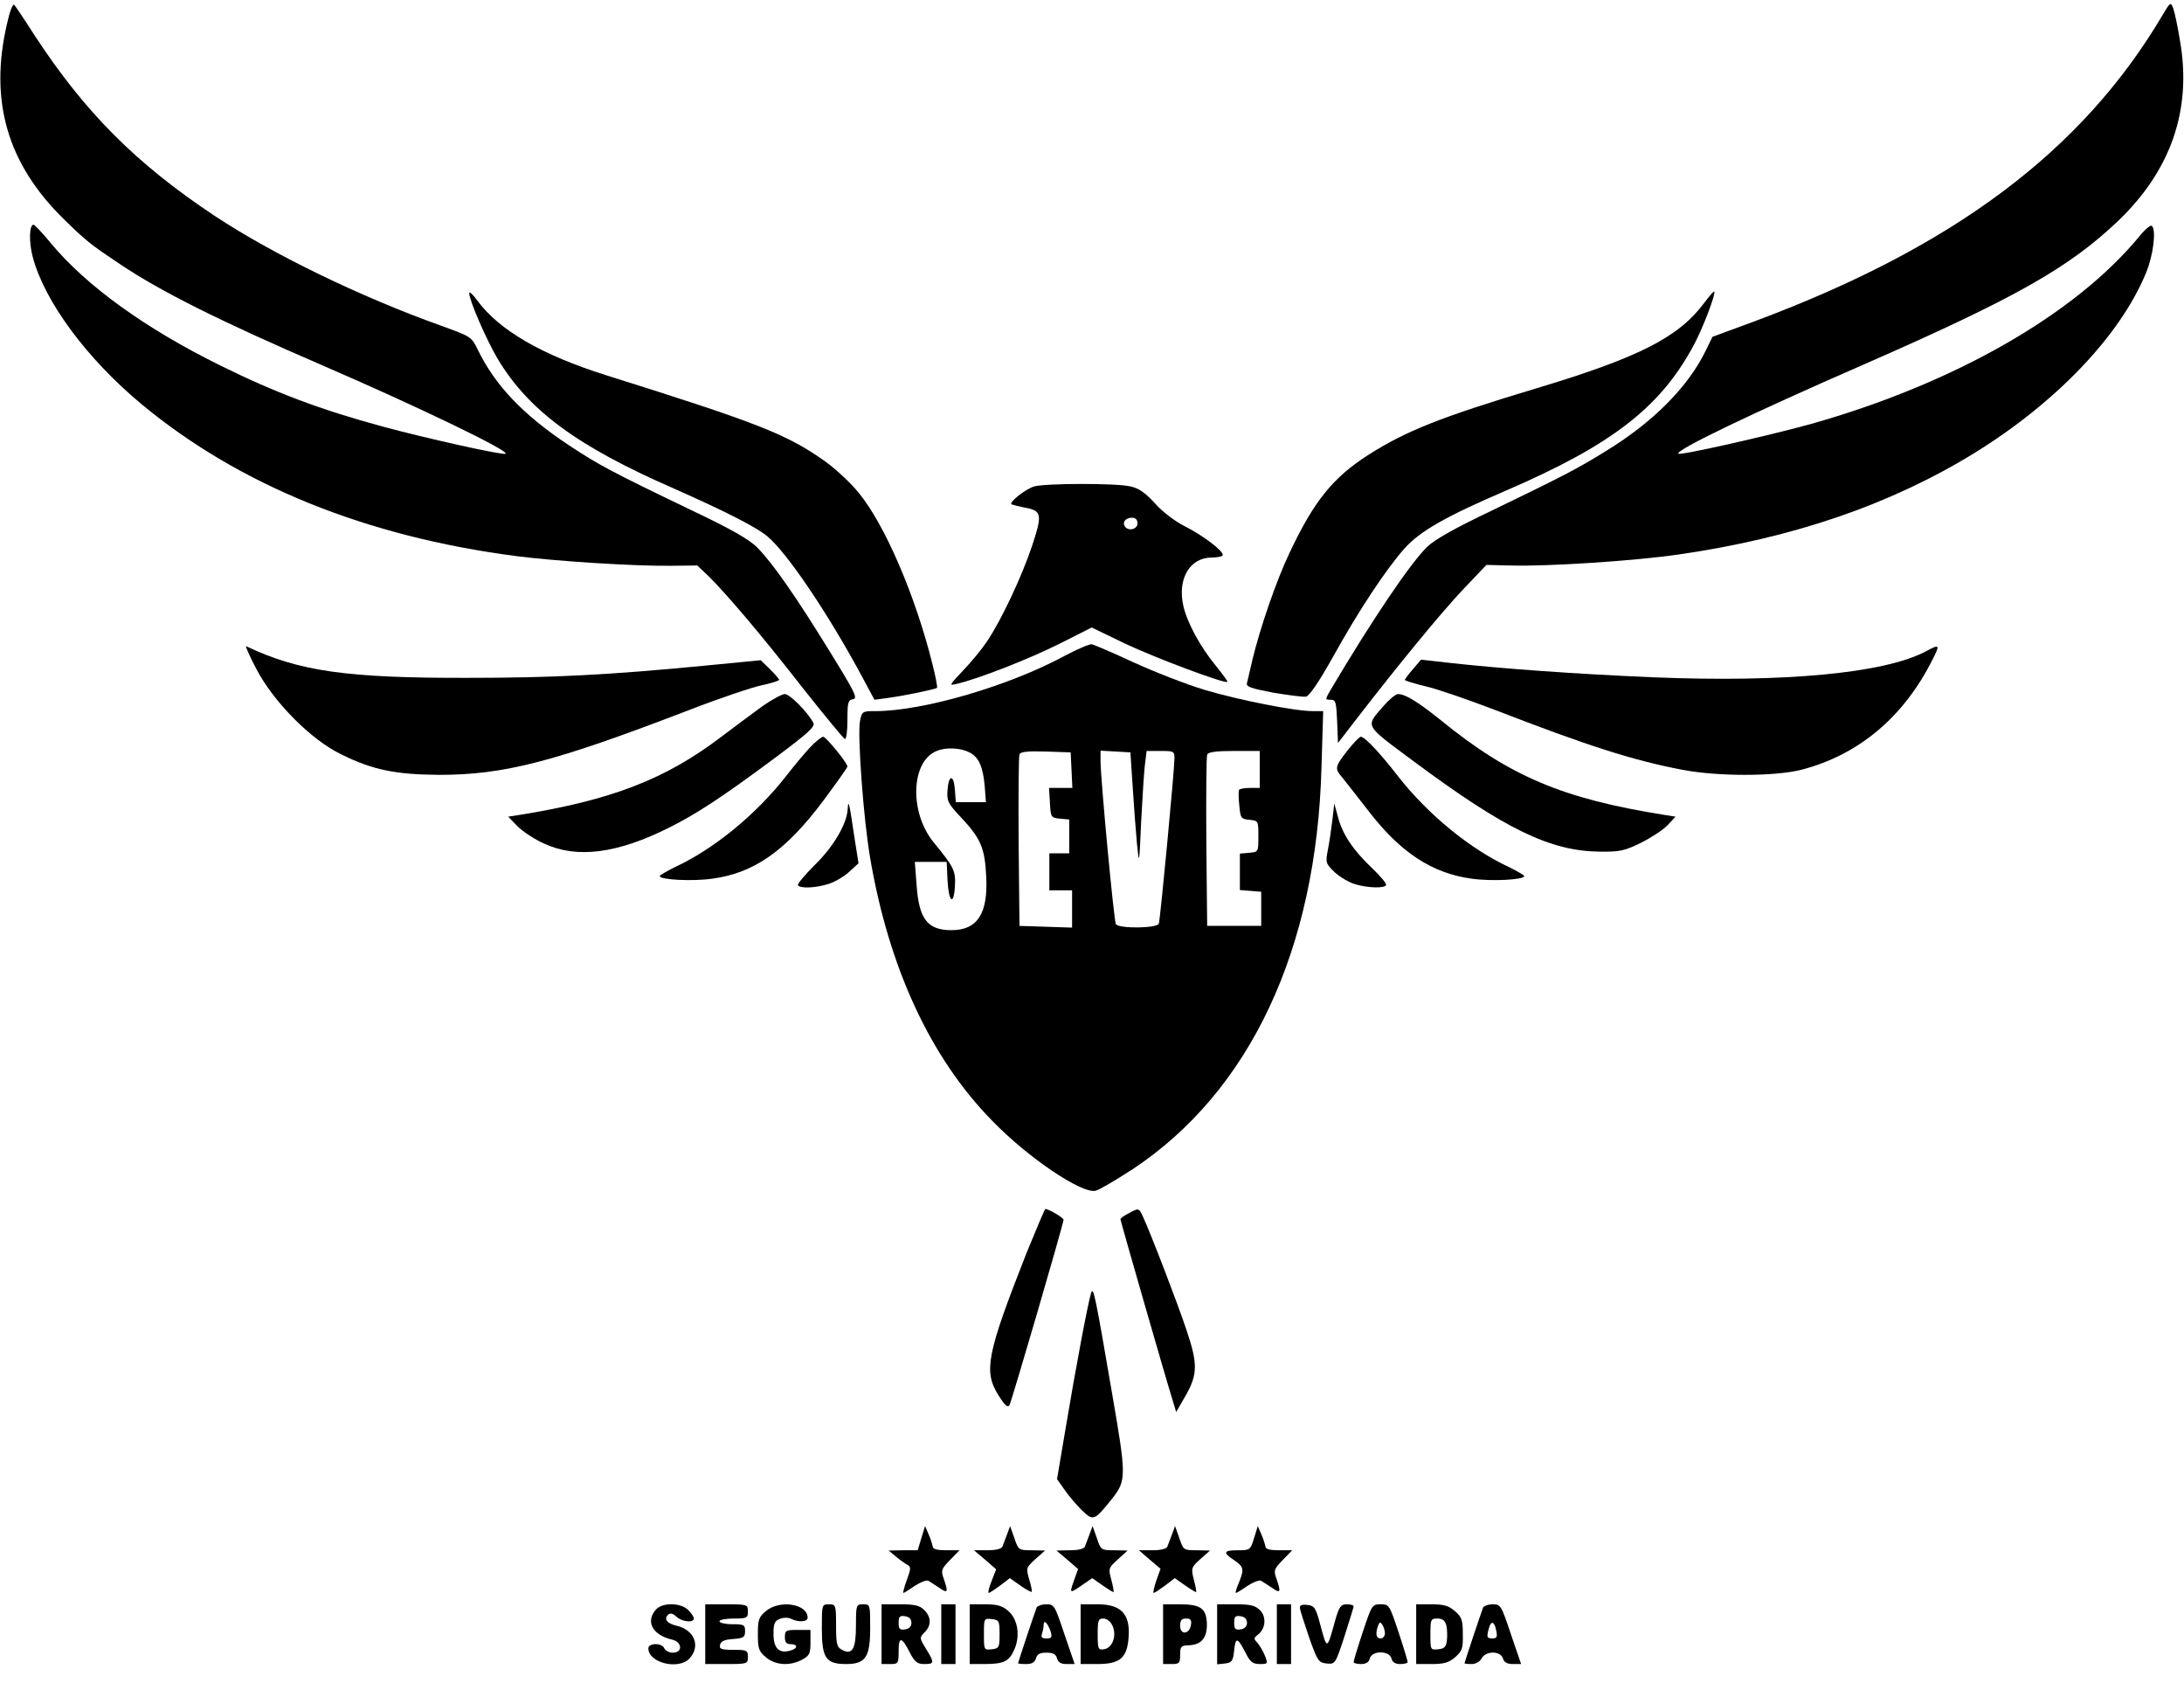 <?xml version="1.0" standalone="no"?>
<!DOCTYPE svg PUBLIC "-//W3C//DTD SVG 20010904//EN"
 "http://www.w3.org/TR/2001/REC-SVG-20010904/DTD/svg10.dtd">
<svg version="1.0" xmlns="http://www.w3.org/2000/svg"
 width="768pt" height="594pt" viewBox="0 0 768 594"
 preserveAspectRatio="xMidYMid meet">

<g transform="translate(0,594) scale(0.1,-0.1)"
fill="#000000" stroke="none">
<path d="M25 5858 c-64 -273 1 -495 201 -690 79 -77 92 -87 195 -156 146 -98
355 -202 714 -357 333 -144 655 -299 643 -310 -6 -7 -279 54 -431 95 -221 60
-380 120 -572 215 -262 129 -472 280 -596 430 -30 36 -57 65 -61 65 -15 0 -17
-59 -3 -113 41 -156 190 -358 384 -519 343 -284 787 -464 1316 -533 140 -18
422 -36 548 -34 l89 1 40 -38 c62 -61 183 -203 332 -394 76 -96 142 -176 147
-178 5 -2 9 28 9 66 0 63 2 71 20 74 17 3 6 25 -83 169 -120 195 -200 309
-253 363 -28 29 -91 65 -234 133 -279 134 -324 158 -430 228 -161 107 -259
210 -320 336 -22 45 -24 46 -129 84 -288 103 -593 252 -796 386 -277 184 -456
364 -633 634 -35 55 -68 104 -72 108 -5 5 -16 -24 -25 -65z"/>
<path d="M7604 5886 c-281 -475 -731 -813 -1430 -1074 l-152 -56 -25 -51 c-62
-126 -183 -248 -347 -349 -105 -65 -154 -90 -400 -209 -133 -63 -207 -105
-232 -130 -60 -59 -192 -255 -337 -499 -22 -38 -22 -38 -2 -38 18 0 20 -7 23
-76 l3 -76 64 83 c149 193 301 378 377 458 l81 85 84 -2 c129 -4 438 16 594
39 402 58 745 176 1039 357 288 178 513 414 603 634 25 61 36 149 20 164 -4 4
-24 -12 -44 -37 -227 -275 -651 -517 -1153 -659 -144 -40 -461 -112 -468 -105
-12 12 256 141 655 315 530 232 719 339 892 504 186 178 259 392 217 632 -8
50 -19 102 -24 115 -9 23 -10 22 -38 -25z"/>
<path d="M1650 4909 c1 -27 59 -160 98 -227 109 -184 281 -311 623 -460 180
-80 289 -135 328 -168 70 -59 213 -271 332 -492 l44 -82 45 6 c60 8 170 31
175 36 2 2 -5 40 -16 83 -60 241 -167 490 -259 602 -27 34 -80 83 -117 110
-135 96 -234 135 -769 303 -229 72 -379 159 -456 264 -15 21 -28 33 -28 25z"/>
<path d="M5992 4874 c-90 -120 -229 -191 -592 -300 -333 -100 -456 -149 -588
-233 -125 -80 -192 -163 -278 -346 -46 -96 -104 -266 -130 -375 -8 -36 -17
-72 -19 -81 -4 -13 13 -19 92 -34 54 -9 106 -16 116 -14 12 3 47 55 94 139 91
164 185 306 252 382 55 61 144 112 356 203 371 160 541 291 658 506 33 59 82
188 75 194 -2 2 -18 -17 -36 -41z"/>
<path d="M3637 4230 c-31 -9 -91 -57 -80 -63 5 -2 24 -7 44 -11 63 -11 65 -23
29 -133 -36 -108 -109 -264 -160 -339 -18 -27 -56 -73 -84 -102 -49 -52 -50
-53 -21 -46 74 17 253 87 359 140 l115 58 118 -57 c106 -50 351 -142 359 -134
2 2 -17 27 -41 57 -55 67 -101 152 -114 211 -21 94 23 169 100 169 21 0 39 4
39 9 0 16 -72 70 -134 101 -35 18 -79 51 -105 81 -34 37 -57 53 -86 59 -49 12
-300 11 -338 0z m363 -130 c0 -21 -33 -29 -45 -10 -9 15 4 30 26 30 12 0 19
-7 19 -20z"/>
<path d="M3745 3635 c-195 -106 -499 -195 -667 -195 -46 0 -47 -1 -54 -36 -9
-50 12 -341 36 -481 66 -386 212 -702 429 -923 127 -131 316 -258 364 -246 13
3 70 37 129 75 413 273 648 772 665 1414 l6 197 -36 0 c-65 0 -261 39 -382 75
-66 20 -178 64 -250 97 -71 33 -137 61 -145 63 -8 2 -51 -17 -95 -40z m-336
-340 c33 -17 48 -50 54 -122 l4 -53 -53 0 -53 0 -3 43 c-4 55 -22 55 -26 0 -3
-39 1 -47 46 -95 71 -76 85 -108 90 -209 7 -131 -31 -189 -122 -189 -85 0
-115 39 -123 162 l-6 78 56 0 56 0 3 -65 c4 -77 22 -91 26 -20 3 54 -3 66 -75
154 -86 105 -80 285 11 321 33 14 84 11 115 -5z m359 -62 l3 -63 -41 0 -41 0
3 -52 c3 -52 4 -53 36 -56 l32 -3 0 -60 0 -59 -35 0 -35 0 0 -65 0 -65 40 0
40 0 0 -65 0 -66 -92 3 -93 3 -3 295 c-1 162 0 301 3 308 3 9 27 12 92 10 l88
-3 3 -62z m215 -58 c4 -66 11 -156 15 -200 8 -79 8 -78 15 80 5 88 10 179 14
203 l5 42 49 0 c46 0 49 -1 49 -26 0 -39 -50 -567 -55 -581 -6 -17 -141 -18
-151 -2 -7 12 -53 502 -54 572 l0 38 53 -3 52 -3 8 -120z m447 60 l0 -65 -34
0 c-19 0 -37 -3 -39 -7 -2 -5 -2 -29 1 -55 4 -44 6 -47 35 -50 32 -3 32 -4 32
-58 0 -55 0 -55 -32 -58 l-33 -3 0 -64 0 -64 38 -3 37 -3 0 -60 0 -60 -95 0
-95 0 -3 295 c-1 162 0 300 3 307 3 9 31 13 95 13 l90 0 0 -65z"/>
<path d="M901 3589 c61 -117 193 -250 299 -301 111 -55 192 -71 345 -72 229 0
405 46 876 227 108 42 224 81 258 88 33 7 61 16 61 19 0 3 -15 20 -32 37 l-33
32 -195 -19 c-342 -33 -538 -43 -835 -43 -425 -1 -594 23 -779 111 -5 3 11
-33 35 -79z"/>
<path d="M6770 3649 c-145 -76 -496 -109 -958 -90 -260 11 -534 30 -726 52
l-89 10 -28 -33 c-16 -18 -28 -35 -29 -38 0 -3 33 -13 74 -23 40 -9 149 -47
241 -82 328 -127 487 -178 660 -211 124 -24 326 -24 420 0 200 52 358 184 459
384 29 57 28 59 -24 31z"/>
<path d="M2682 3458 c-33 -24 -99 -73 -148 -110 -195 -148 -385 -221 -708
-273 l-39 -6 33 -34 c18 -18 60 -46 94 -61 115 -53 256 -35 438 56 98 49 185
106 371 244 118 88 145 112 137 125 -20 38 -83 101 -100 101 -10 0 -45 -19
-78 -42z"/>
<path d="M4865 3458 c-64 -75 -72 -62 111 -198 317 -235 475 -312 649 -314 71
-1 88 3 145 31 36 18 78 45 94 62 l28 30 -38 6 c-359 57 -545 136 -786 332
-81 65 -126 93 -152 93 -8 0 -31 -19 -51 -42z"/>
<path d="M2849 3313 c-20 -21 -58 -67 -86 -103 -105 -134 -254 -256 -391 -319
-28 -14 -52 -28 -52 -31 0 -13 116 -19 185 -9 148 20 259 99 390 274 47 63 85
117 85 120 0 13 -75 104 -85 105 -6 0 -27 -17 -46 -37z"/>
<path d="M4738 3301 c-44 -56 -45 -63 -19 -93 11 -13 51 -65 91 -116 113 -148
225 -222 365 -241 69 -10 185 -4 185 9 0 3 -24 17 -52 31 -137 63 -286 185
-391 319 -65 84 -118 140 -132 140 -5 -1 -27 -23 -47 -49z"/>
<path d="M2981 3097 c-2 -52 -50 -134 -116 -198 -35 -35 -62 -67 -59 -71 7
-12 61 -10 106 4 21 6 54 25 73 42 l34 31 -15 95 c-17 116 -21 133 -23 97z"/>
<path d="M4685 3055 c-4 -33 -11 -80 -16 -105 -8 -43 -7 -46 25 -77 19 -17 51
-36 73 -42 45 -13 100 -14 107 -3 3 5 -19 31 -48 59 -67 63 -106 121 -121 181
l-13 47 -7 -60z"/>
<path d="M3609 1533 c-139 -353 -151 -414 -98 -498 23 -37 33 -45 39 -34 8 14
190 638 190 651 0 7 -53 38 -64 38 -2 0 -32 -71 -67 -157z"/>
<path d="M3968 1674 c-16 -8 -28 -17 -28 -20 0 -6 164 -576 184 -638 l12 -40
34 59 c42 74 42 112 2 230 -29 88 -127 343 -153 398 -14 31 -15 31 -51 11z"/>
<path d="M3837 1395 c-11 -34 -55 -268 -88 -466 l-32 -189 27 -38 c14 -21 42
-53 61 -72 40 -38 43 -37 107 43 49 63 49 78 -2 372 -59 344 -65 373 -73 350z"/>
<path d="M3240 533 l-13 -43 -51 0 -51 -1 24 -20 c13 -11 31 -24 40 -29 15 -8
15 -13 0 -54 -9 -25 -15 -46 -12 -46 2 0 20 11 40 25 20 13 41 21 47 18 6 -3
23 -15 39 -25 30 -21 32 -16 16 31 -11 30 -9 35 22 67 l33 34 -47 0 c-31 0
-47 4 -47 13 -1 6 -7 26 -14 42 l-13 30 -13 -42z"/>
<path d="M3541 545 c-6 -16 -14 -36 -16 -42 -3 -8 -23 -13 -52 -13 l-48 0 39
-33 39 -34 -16 -41 c-9 -23 -14 -42 -10 -42 3 0 21 12 40 26 l34 26 37 -26
c20 -14 38 -24 40 -22 2 2 -2 22 -9 44 -11 39 -11 41 22 71 l34 30 -47 1 c-46
0 -47 1 -61 43 l-15 42 -11 -30z"/>
<path d="M3831 545 c-6 -16 -14 -36 -16 -42 -3 -8 -23 -13 -52 -13 l-48 -1 38
-32 38 -33 -15 -42 c-16 -46 -16 -46 37 -9 l28 19 37 -26 c20 -14 37 -24 38
-23 1 1 -2 21 -8 43 -11 40 -10 42 23 72 l34 31 -47 1 c-46 0 -47 1 -61 43
l-15 42 -11 -30z"/>
<path d="M4121 545 c-6 -16 -14 -36 -16 -42 -3 -8 -23 -13 -52 -13 l-48 0 38
-33 38 -32 -15 -42 c-8 -24 -12 -43 -9 -43 3 0 21 12 40 26 l34 26 37 -26 c20
-14 37 -24 38 -23 2 2 -2 21 -8 44 -10 40 -9 43 23 72 l34 30 -47 1 c-46 0
-47 1 -61 43 l-15 42 -11 -30z"/>
<path d="M4410 533 c-13 -42 -14 -43 -57 -43 -51 0 -54 -8 -13 -35 34 -23 36
-32 16 -80 -8 -19 -13 -35 -10 -35 3 0 21 11 41 25 20 13 41 21 47 18 6 -3 23
-15 39 -25 30 -21 32 -16 16 31 -11 30 -9 35 22 67 l33 34 -47 0 c-31 0 -47 4
-47 13 -1 6 -7 26 -14 42 l-13 30 -13 -42z"/>
<path d="M2307 282 c-38 -42 -13 -90 56 -106 36 -8 39 -46 3 -46 -13 0 -26 7
-30 15 -7 20 -56 20 -56 0 0 -51 107 -77 145 -35 40 44 16 101 -47 115 -33 8
-44 23 -29 38 7 7 16 6 29 -6 20 -19 62 -23 62 -7 0 6 -9 19 -20 30 -26 26
-90 27 -113 2z"/>
<path d="M2480 195 l0 -105 75 0 c73 0 75 1 75 25 0 23 -3 25 -51 25 -43 0
-50 3 -47 17 2 13 15 19 46 21 37 3 42 6 42 28 0 22 -4 24 -45 24 -25 0 -45 5
-45 10 0 6 23 10 50 10 47 0 50 2 50 25 0 24 -2 25 -75 25 l-75 0 0 -105z"/>
<path d="M2693 276 c-25 -21 -28 -31 -28 -81 0 -50 3 -60 28 -81 33 -28 83
-32 127 -9 26 14 30 21 30 60 l0 45 -45 0 c-41 0 -45 -2 -45 -25 0 -18 5 -25
20 -25 27 0 26 -16 -2 -23 -39 -11 -58 9 -58 59 0 37 4 46 23 53 12 5 29 5 39
0 25 -13 58 -11 58 4 0 49 -99 64 -147 23z"/>
<path d="M2890 215 c0 -104 14 -125 85 -125 69 0 85 24 85 127 0 82 0 83 -25
83 -24 0 -25 -2 -25 -74 0 -83 -13 -106 -49 -86 -18 9 -21 20 -21 85 0 73 -1
75 -25 75 -25 0 -25 -1 -25 -85z"/>
<path d="M3100 195 l0 -105 30 0 c29 0 30 2 30 46 0 52 11 51 40 -7 17 -32 26
-39 50 -39 36 0 37 4 6 54 -23 38 -23 39 -5 57 25 25 24 54 -1 79 -16 16 -33
20 -85 20 l-65 0 0 -105z m105 40 c0 -13 -8 -21 -22 -23 -19 -3 -23 1 -23 23
0 22 4 26 23 23 14 -2 22 -10 22 -23z"/>
<path d="M3310 195 l0 -105 25 0 25 0 0 105 0 105 -25 0 -25 0 0 -105z"/>
<path d="M3410 195 l0 -105 48 0 c70 0 89 8 107 47 24 49 15 111 -20 140 -20
18 -39 23 -81 23 l-54 0 0 -105z m105 0 c0 -47 -2 -50 -27 -53 -28 -3 -28 -3
-28 53 0 56 0 56 28 53 25 -3 27 -6 27 -53z"/>
<path d="M3645 288 c-10 -27 -65 -192 -65 -195 0 -2 13 -3 29 -3 20 0 30 6 34
20 4 15 14 20 37 20 23 0 33 -5 37 -20 4 -14 14 -20 33 -20 l29 0 -36 105
c-34 102 -36 105 -64 105 -16 0 -32 -6 -34 -12z m50 -85 c5 -19 3 -23 -15 -23
-16 0 -20 4 -16 16 3 9 6 23 6 32 0 21 15 5 25 -25z"/>
<path d="M3800 195 l0 -105 59 0 c74 0 100 19 108 77 12 94 -19 133 -107 133
l-60 0 0 -105z m112 30 c16 -35 0 -79 -30 -83 -20 -3 -22 0 -22 52 0 50 2 56
20 56 12 0 25 -10 32 -25z"/>
<path d="M4090 195 l0 -105 30 0 c27 0 30 3 30 33 0 29 3 32 31 33 44 2 64 26
63 76 -2 54 -22 68 -96 68 l-58 0 0 -105z m98 33 c-5 -34 -38 -37 -38 -4 0 20
5 26 21 26 15 0 20 -5 17 -22z"/>
<path d="M4280 194 l0 -105 28 3 c24 3 28 8 32 47 5 48 12 46 44 -17 13 -25
23 -32 46 -32 28 0 29 1 19 27 -6 16 -18 36 -26 46 -15 16 -15 18 0 30 28 21
31 63 8 86 -17 17 -33 21 -86 21 l-65 0 0 -106z m105 41 c0 -13 -8 -21 -22
-23 -19 -3 -23 1 -23 23 0 22 4 26 23 23 14 -2 22 -10 22 -23z"/>
<path d="M4490 195 l0 -105 25 0 25 0 0 105 0 105 -25 0 -25 0 0 -105z"/>
<path d="M4571 288 c0 -7 15 -53 32 -103 30 -85 34 -90 62 -93 30 -3 31 -2 63
96 17 54 32 101 32 105 0 4 -11 7 -24 7 -21 0 -27 -8 -41 -57 -29 -105 -28
-105 -53 -12 -15 57 -20 64 -45 67 -17 2 -27 -1 -26 -10z"/>
<path d="M4792 202 c-18 -54 -32 -101 -32 -105 0 -4 12 -7 26 -7 17 0 28 6 31
20 8 28 68 28 76 0 3 -14 14 -20 31 -20 14 0 26 3 26 7 0 4 -14 51 -32 105
-32 96 -33 98 -63 98 -30 0 -31 -2 -63 -98z m78 -4 c0 -10 -7 -18 -15 -18 -16
0 -19 17 -9 45 5 13 8 14 15 3 5 -7 9 -21 9 -30z"/>
<path d="M4980 195 l0 -105 54 0 c44 0 61 5 83 24 25 22 28 31 27 81 0 50 -4
61 -28 81 -21 19 -39 24 -82 24 l-54 0 0 -105z m106 31 c3 -13 4 -37 2 -52 -2
-23 -9 -30 -30 -32 -28 -3 -28 -2 -28 52 0 53 1 56 25 56 18 0 26 -7 31 -24z"/>
<path d="M5215 288 c-10 -27 -65 -192 -65 -195 0 -2 11 -3 25 -3 14 0 29 8 35
20 15 27 66 27 75 0 4 -14 15 -20 35 -20 l29 0 -36 105 c-34 102 -36 105 -64
105 -16 0 -32 -6 -34 -12z m47 -83 c4 -19 1 -25 -13 -25 -21 0 -22 4 -13 37 8
28 20 22 26 -12z"/>
</g>
</svg>

